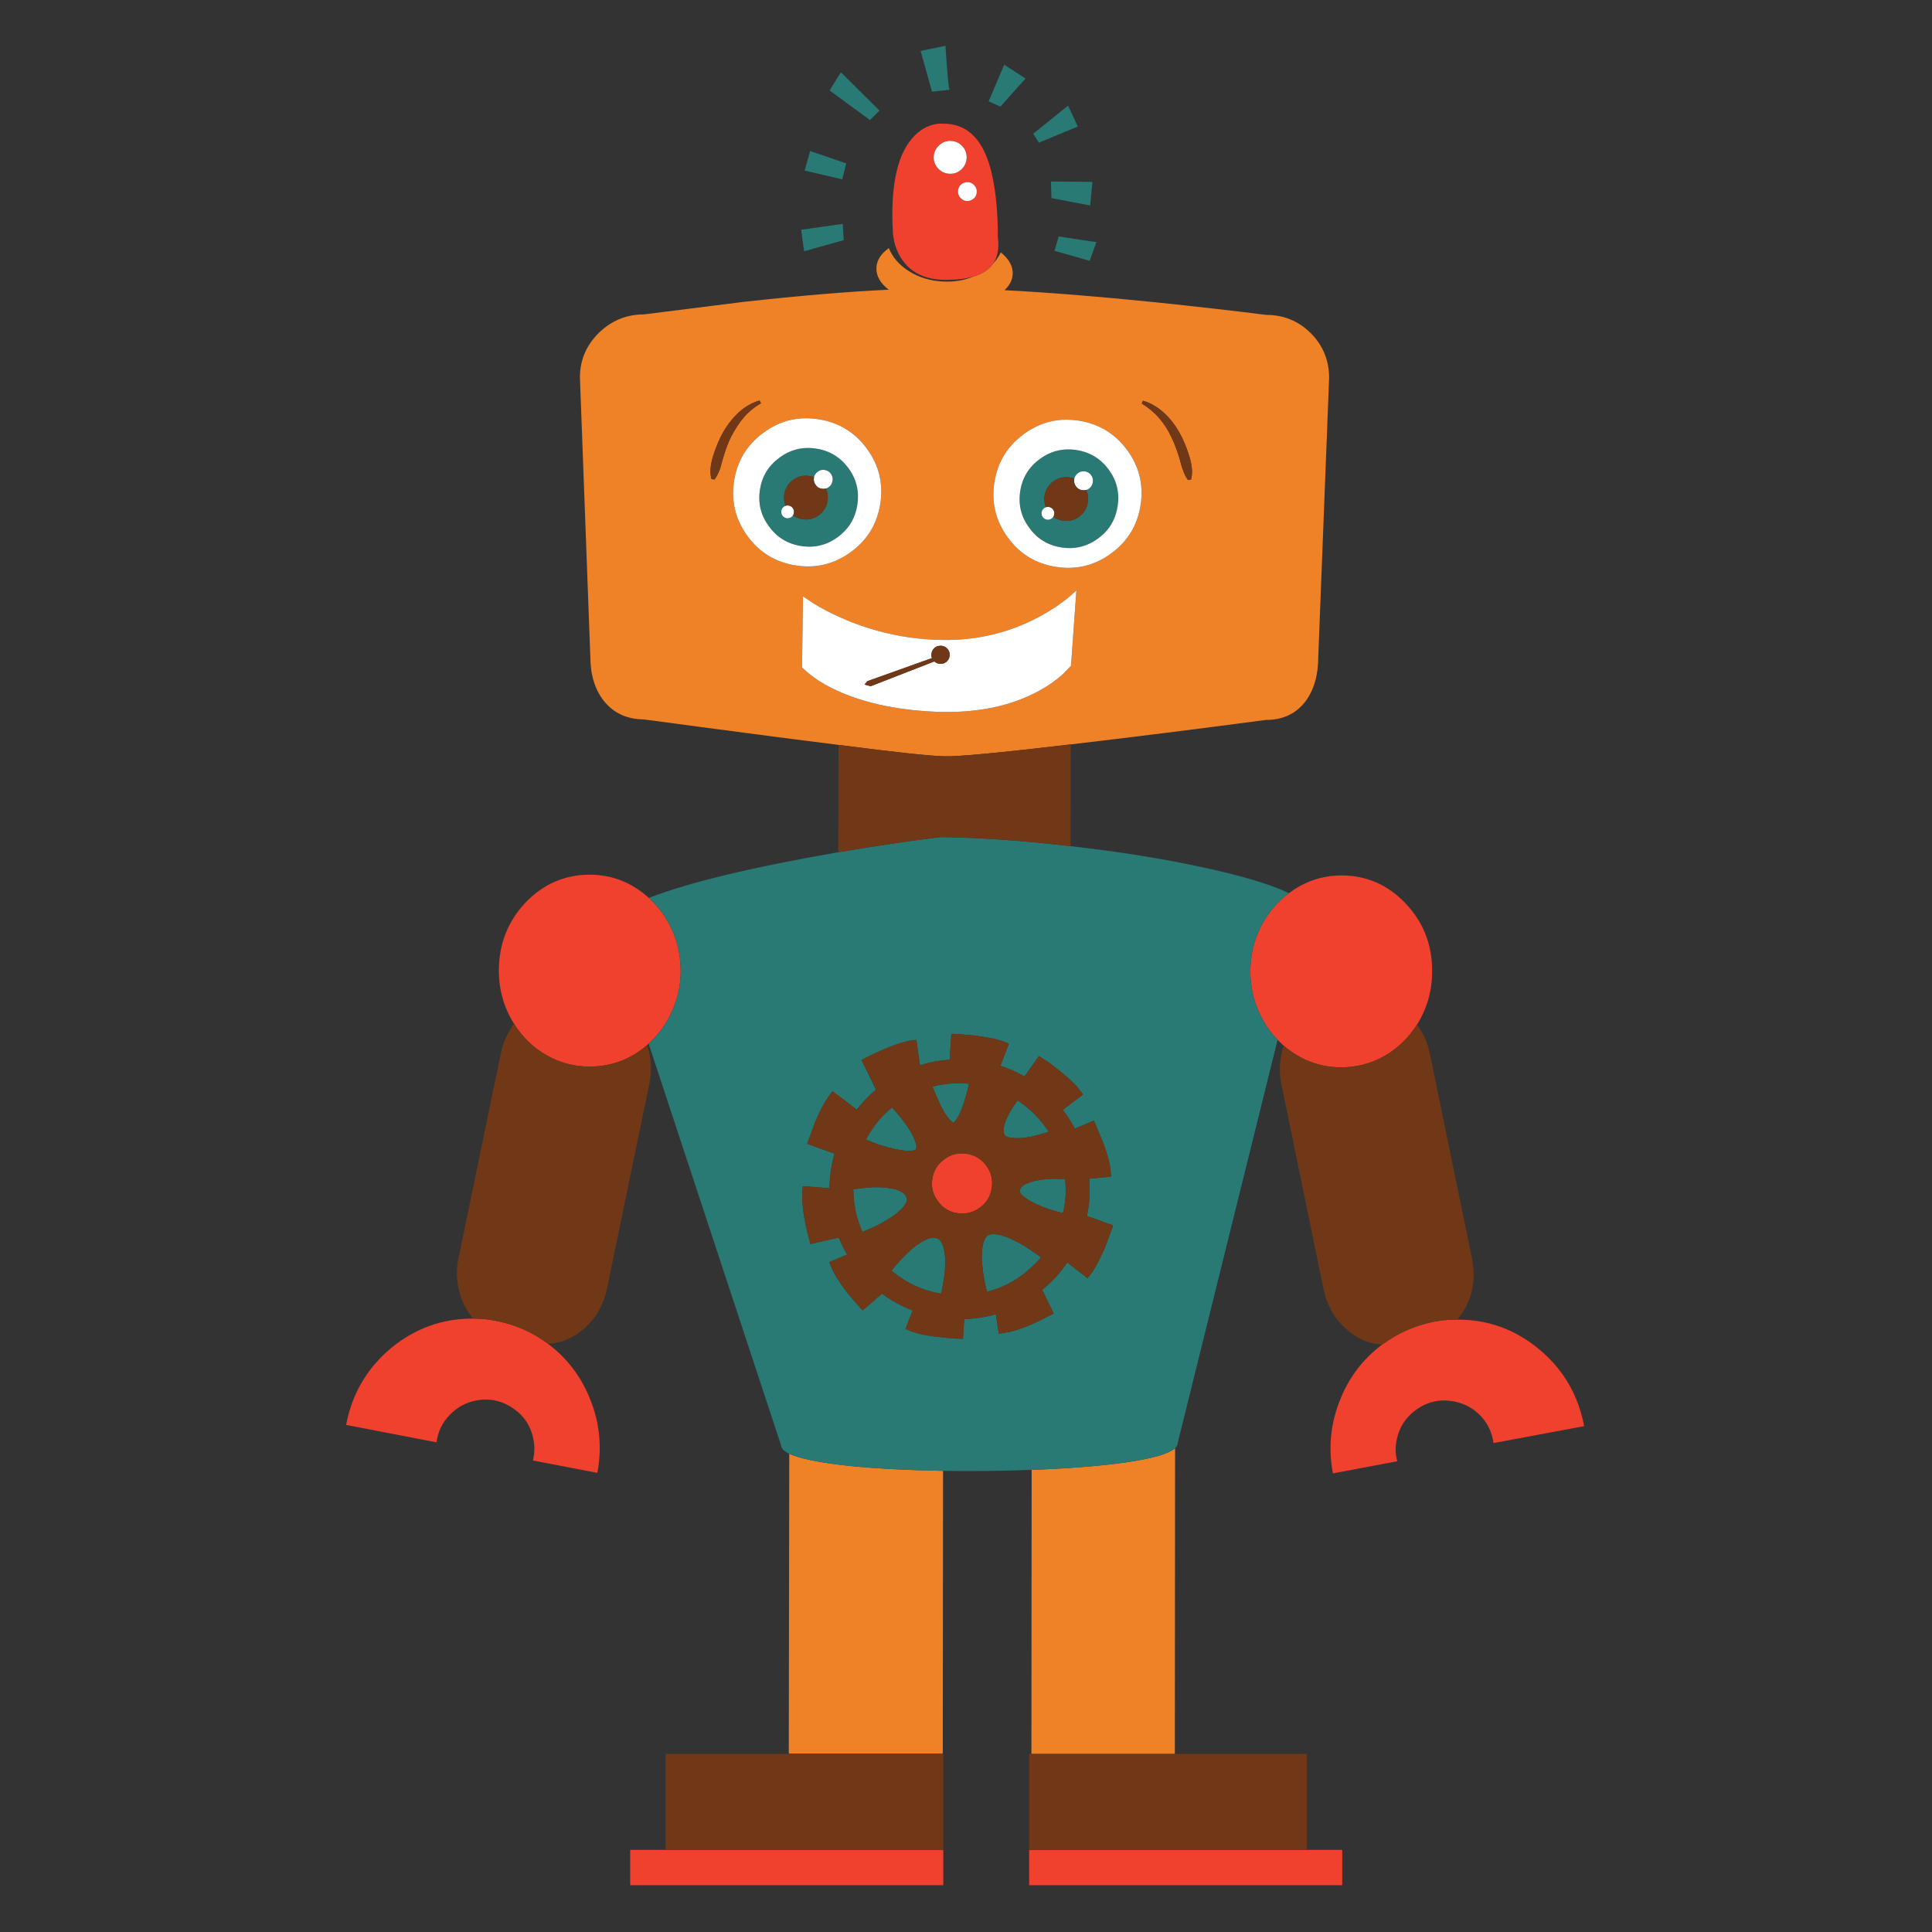 <?xml version="1.0" encoding="utf-8"?>
<!-- Generator: Adobe Illustrator 16.0.0, SVG Export Plug-In . SVG Version: 6.00 Build 0)  -->
<!DOCTYPE svg PUBLIC "-//W3C//DTD SVG 1.1//EN" "http://www.w3.org/Graphics/SVG/1.1/DTD/svg11.dtd">
<svg version="1.1" id="Layer_1" xmlns="http://www.w3.org/2000/svg" xmlns:xlink="http://www.w3.org/1999/xlink" x="0px" y="0px"
	 width="300px" height="300px" viewBox="0 0 300 300" enable-background="new 0 0 300 300" xml:space="preserve">
<rect x="0" y="0" width="300" height="300" fill="#333333" stroke="none"/>
<g>
	<path fill-rule="evenodd" clip-rule="evenodd" fill="#EF8127" d="M166.275,115.588c-11.082,1.309-17.618,1.924-19.608,1.842
		c-2.087-0.024-7.574-0.611-16.464-1.763c-5.67-0.705-12.415-1.58-20.235-2.626l-10.031-1.332c-2.614-0.029-4.679-0.995-6.195-2.899
		c-1.386-1.78-2.079-4.081-2.079-6.901L90.05,58.619c0-2.691,0.981-5.003,2.943-6.937c1.962-1.909,4.301-2.864,7.017-2.864
		l15.572-1.957c8.611-0.95,16.085-1.576,22.422-1.878c-1.333-1.017-1.973-2.159-1.913-3.425c0.057-1.146,0.699-2.159,1.928-3.038
		c0.576,1.449,1.626,2.651,3.151,3.606c1.544,0.968,3.302,1.499,5.275,1.589c1.702,0.086,3.283-0.175,4.741-0.784
		c1.377-0.417,2.385-1.084,3.022-2c0.495-0.523,0.892-1.104,1.193-1.742c1.281,1.031,1.898,2.146,1.851,3.346
		c-0.043,0.94-0.467,1.782-1.273,2.525c6.582,0.337,14.379,0.96,23.393,1.872c6.534,0.681,12.284,1.336,17.25,1.965
		c2.719,0,5.033,0.954,6.943,2.864c1.881,1.904,2.82,4.216,2.82,6.936l-1.684,43.291c0,2.845-0.668,5.157-2,6.937
		c-1.463,1.91-3.503,2.865-6.117,2.865C185.763,113.223,175.658,114.489,166.275,115.588z M115.459,64.857
		c0.757-0.891,1.659-1.637,2.705-2.238l-0.23-0.432c-1.204,0.365-2.291,0.993-3.259,1.886c-0.941,0.887-1.738,1.906-2.39,3.058
		c-0.552,0.963-1.048,2.125-1.489,3.482c-0.5,1.521-0.605,2.778-0.316,3.771l0.475,0.072c0.335-0.471,0.624-1.032,0.863-1.684
		c0.048-0.183,0.204-0.743,0.468-1.684c0.417-1.387,0.834-2.485,1.252-3.296C114.166,66.594,114.806,65.616,115.459,64.857z
		 M113.984,74.723c-0.481,3.124,0.219,5.966,2.093,8.528c1.861,2.551,4.365,4.07,7.512,4.554c3.143,0.479,5.991-0.22,8.548-2.101
		c2.559-1.875,4.075-4.377,4.557-7.506c0.479-3.142-0.22-5.991-2.095-8.547c-1.886-2.558-4.399-4.078-7.542-4.563
		c-3.142-0.48-5.982,0.223-8.521,2.108C115.98,69.067,114.463,71.577,113.984,74.723z M177.487,62.225l-0.195,0.431
		c1.069,0.657,1.972,1.415,2.705,2.274c0.734,0.84,1.36,1.809,1.878,2.907c0.446,0.912,0.867,2.007,1.261,3.289
		c0.259,0.994,0.428,1.568,0.51,1.727c0.206,0.652,0.48,1.214,0.821,1.684l0.475-0.079c0.283-0.994,0.178-2.248-0.316-3.763
		c-0.418-1.334-0.914-2.509-1.489-3.526c-0.682-1.204-1.466-2.212-2.354-3.022C179.761,63.206,178.662,62.564,177.487,62.225z
		 M175.02,69.874c-1.887-2.558-4.4-4.078-7.542-4.563c-3.143-0.479-5.982,0.224-8.52,2.109c-2.558,1.871-4.077,4.379-4.556,7.527
		c-0.479,3.123,0.219,5.965,2.095,8.527c1.859,2.552,4.365,4.07,7.512,4.555c3.142,0.48,5.991-0.221,8.549-2.101
		c2.557-1.876,4.075-4.378,4.554-7.505C177.593,75.279,176.894,72.43,175.02,69.874z M146.437,228.391l-0.044,43.916h-23.911
		l0.072-46.578c1.598,0.758,4.656,1.384,9.175,1.878C135.834,228.028,140.736,228.29,146.437,228.391z M182.465,224.864
		l-0.035,47.485h-22.271l0.036-44.11c5.752-0.211,10.576-0.59,14.471-1.137C178.902,226.498,181.501,225.752,182.465,224.864z
		 M165.735,92.922c-1.237,0.983-2.601,1.883-4.087,2.698c-4.74,2.595-9.854,3.848-15.342,3.756c-5.497-0.09-10.75-1.25-15.758-3.476
		c-1.574-0.696-3.018-1.454-4.333-2.273l-1.525-1.029l-0.151,11.053l1.094,0.964c0.979,0.806,2.147,1.547,3.504,2.223
		c4.346,2.168,9.698,3.394,16.054,3.677c6.356,0.278,11.784-0.827,16.283-3.317c1.407-0.771,2.624-1.64,3.656-2.604l1.174-1.216
		l0.833-11.687L165.735,92.922z"/>
	<path fill-rule="evenodd" clip-rule="evenodd" fill="#EF412D" d="M151.186,42.932c-1.175,0.355-2.614,0.53-4.317,0.525
		c-3.267,0.004-5.614-1.171-7.044-3.526c-0.442-0.734-0.767-1.542-0.973-2.425l-0.187-1.101c-0.471-7.584,0.677-12.727,3.44-15.428
		c0.863-0.845,1.842-1.396,2.935-1.655c0.542-0.12,0.998-0.158,1.368-0.116c3.865-0.053,6.402,2.545,7.605,7.793
		c0.623,2.734,0.936,6.028,0.936,9.88c0.226,1.665-0.021,3.015-0.741,4.052C153.57,41.848,152.563,42.515,151.186,42.932z
		 M220.028,159.11c-1.305,2.037-2.964,3.646-4.98,4.827c-2.115,1.199-4.375,1.8-6.777,1.8c-3.319,0-6.301-1.123-8.944-3.368
		l-0.943-0.906c-1.328-1.383-2.359-2.976-3.095-4.778c-0.758-1.856-1.135-3.819-1.135-5.887c0-2.456,0.548-4.768,1.646-6.937
		c1.069-2.091,2.521-3.817,4.354-5.173c2.455-1.833,5.173-2.75,8.152-2.75c3.895,0,7.214,1.452,9.958,4.354
		c2.773,2.926,4.146,6.443,4.117,10.548C222.382,153.844,221.597,156.6,220.028,159.11z M150.099,24.553
		c0.033-0.704-0.185-1.316-0.654-1.834c-0.475-0.523-1.07-0.801-1.783-0.835c-0.702-0.034-1.307,0.189-1.814,0.669
		c-0.527,0.475-0.813,1.063-0.857,1.763c-0.028,0.709,0.192,1.319,0.663,1.828c0.489,0.528,1.087,0.806,1.792,0.834
		c0.7,0.034,1.309-0.188,1.827-0.662C149.78,25.842,150.056,25.255,150.099,24.553z M150.287,28.281
		c-0.408-0.009-0.764,0.116-1.064,0.375c-0.299,0.278-0.452,0.624-0.463,1.036c-0.024,0.393,0.104,0.738,0.382,1.036
		c0.259,0.302,0.593,0.465,1.001,0.489c0.412,0.004,0.769-0.125,1.064-0.388c0.303-0.273,0.457-0.615,0.46-1.022
		c0.025-0.393-0.1-0.738-0.374-1.036C151.031,28.469,150.694,28.305,150.287,28.281z M100.714,162.052l-0.23,0.237
		c-2.59,2.222-5.572,3.332-8.945,3.332c-2.402,0-4.65-0.603-6.742-1.807c-2.039-1.175-3.699-2.794-4.98-4.855
		c-1.568-2.485-2.353-5.232-2.353-8.241c0-4.102,1.372-7.615,4.116-10.542c2.773-2.902,6.107-4.354,10.003-4.354
		c3.449,0,6.507,1.202,9.173,3.605c1.541,1.41,2.743,3.069,3.605,4.979c0.888,2.015,1.332,4.133,1.332,6.354
		c0,2.221-0.457,4.325-1.368,6.31C103.462,159.006,102.259,160.666,100.714,162.052z M214.617,208.79
		c2.456-1.806,5.162-2.995,8.117-3.57c1.045-0.206,2.224-0.309,3.533-0.309c4.754-0.03,8.987,1.499,12.699,4.583
		c3.767,3.113,6.105,7.1,7.017,11.959l-14.075,2.628c-0.205-1.593-0.858-2.992-1.957-4.196c-1.15-1.203-2.55-1.962-4.195-2.273
		c-2.067-0.394-3.963-0.003-5.685,1.173c-1.752,1.204-2.823,2.84-3.217,4.907c-0.211,1.122-0.173,2.192,0.115,3.21l-9.996,1.885
		c-0.733-3.896-0.38-7.659,1.06-11.289C209.419,213.941,211.614,211.039,214.617,208.79z M85.113,208.674
		c3.003,2.274,5.198,5.188,6.584,8.743c1.439,3.632,1.792,7.396,1.058,11.29l-9.996-1.921c0.26-1.152,0.286-2.224,0.079-3.217
		c-0.364-2.063-1.425-3.695-3.18-4.9c-1.723-1.176-3.617-1.581-5.685-1.215c-1.646,0.315-3.043,1.088-4.196,2.315
		c-1.123,1.176-1.787,2.574-1.993,4.196l-14.039-2.706c0.917-4.836,3.254-8.823,7.016-11.96c3.737-3.061,7.985-4.576,12.744-4.548
		c1.175,0,2.351,0.118,3.525,0.353C80.017,205.681,82.71,206.87,85.113,208.674z M153.165,181.021
		c0.747,1.026,1.026,2.178,0.834,3.453c-0.196,1.281-0.807,2.293-1.827,3.037c-1.056,0.776-2.222,1.068-3.497,0.87
		c-1.276-0.19-2.29-0.815-3.037-1.87c-0.776-1.021-1.067-2.173-0.871-3.454c0.191-1.276,0.814-2.287,1.864-3.037
		c1.026-0.771,2.178-1.063,3.453-0.87C151.36,179.346,152.389,179.97,153.165,181.021z M146.473,287.245v5.49H97.857v-5.49h5.491
		H146.473z M202.932,287.245h5.489v5.49h-48.614v-5.49H202.932z"/>
	<path fill-rule="evenodd" clip-rule="evenodd" fill="#297975" d="M100.756,139.429c6.094-2.38,15.896-4.745,29.411-7.096
		c5.904-0.992,11.21-1.776,15.916-2.353c6.012,0.077,12.729,0.547,20.149,1.411c7.191,0.811,13.806,1.857,19.847,3.139
		c6.428,1.357,11.12,2.744,14.075,4.159c-1.833,1.356-3.285,3.082-4.354,5.173c-1.099,2.168-1.646,4.481-1.646,6.937
		c0,2.067,0.377,4.03,1.135,5.887c0.735,1.803,1.767,3.396,3.095,4.778l-15.521,62.654c0,0.263-0.133,0.513-0.397,0.747
		c-0.964,0.888-3.563,1.634-7.8,2.238c-3.895,0.547-8.719,0.926-14.471,1.137c-5.017,0.183-9.604,0.233-13.758,0.151
		c-5.7-0.101-10.603-0.362-14.708-0.784c-4.519-0.494-7.577-1.12-9.175-1.878c-0.834-0.395-1.252-0.811-1.252-1.253l-20.588-62.424
		c1.545-1.386,2.749-3.046,3.612-4.979c0.912-1.985,1.368-4.089,1.368-6.31c0-2.222-0.444-4.34-1.332-6.354
		C103.499,142.498,102.297,140.839,100.756,139.429z M155.338,16.553l-1.821-0.814l2.418-5.692l3.31,2.145L155.338,16.553z
		 M163.195,28.181l6.435,0.064l-0.347,3.663l-6.016-1.145L163.195,28.181z M160.439,20.761l5.41-4.36l1.512,3.245l-6.037,2.504
		L160.439,20.761z M147.466,13.94l-2.749,0.295l-1.763-6.326l3.857-0.799C147.104,11.645,147.32,13.921,147.466,13.94z
		 M131.404,25.374l-0.626,2.476l-5.829-1.36l0.842-3.043L131.404,25.374z M128.821,14.04l1.749-2.82l6,5.951l-1.482,1.475
		L128.821,14.04z M130.858,34.765l0.157,2.526l-6.151,1.727l-0.468-3.34L130.858,34.765z M121.985,78.538
		c-0.091,0.033-0.181,0.081-0.266,0.144c-0.221,0.163-0.354,0.378-0.396,0.647c-0.038,0.269,0.021,0.516,0.179,0.741
		c0.164,0.22,0.381,0.353,0.655,0.396c0.268,0.039,0.513-0.023,0.734-0.187c0.105-0.072,0.189-0.158,0.252-0.259
		c0.426,0.317,0.921,0.518,1.482,0.604c0.542,0.082,1.058,0.045,1.547-0.108c0.341-0.114,0.667-0.285,0.979-0.51
		c0.758-0.552,1.207-1.293,1.345-2.224c0.105-0.686,0.02-1.324-0.258-1.914c0.163-0.048,0.321-0.129,0.475-0.245
		c0.313-0.245,0.5-0.57,0.561-0.978c0.063-0.389-0.021-0.746-0.251-1.072c-0.139-0.192-0.305-0.338-0.496-0.439
		c-0.145-0.078-0.303-0.13-0.476-0.158c-0.407-0.063-0.77,0.031-1.087,0.281c-0.302,0.225-0.489,0.508-0.561,0.848
		c-0.234-0.091-0.484-0.155-0.748-0.194c-0.926-0.144-1.765,0.063-2.519,0.619c-0.757,0.562-1.208,1.302-1.353,2.223
		C121.688,77.391,121.755,77.985,121.985,78.538z M126.734,69.658c2.087,0.321,3.758,1.336,5.016,3.043
		c1.237,1.689,1.697,3.577,1.381,5.663c-0.288,1.887-1.127,3.426-2.519,4.62c-0.158,0.139-0.323,0.271-0.496,0.396
		c-0.844,0.624-1.735,1.053-2.67,1.288c-0.963,0.244-1.973,0.286-3.029,0.122c-2.102-0.321-3.771-1.338-5.008-3.051
		c-1.262-1.693-1.731-3.591-1.41-5.692c0.316-2.082,1.331-3.745,3.043-4.987C122.735,69.804,124.633,69.336,126.734,69.658z
		 M169.204,40.5l-5.461-1.554l0.647-2.224l5.856,0.878L169.204,40.5z M166.822,74.328c-0.235-0.092-0.484-0.157-0.749-0.195
		c-0.009,0-0.016,0-0.021,0c-0.915-0.139-1.749,0.068-2.497,0.62c-0.354,0.263-0.642,0.565-0.863,0.906
		c-0.249,0.389-0.411,0.827-0.488,1.317c-0.067,0.431-0.058,0.847,0.028,1.244c0.043,0.183,0.101,0.362,0.172,0.541
		c-0.066,0.024-0.135,0.057-0.2,0.1c-0.025,0.015-0.047,0.029-0.065,0.043c-0.221,0.163-0.354,0.379-0.396,0.647
		c-0.038,0.269,0.021,0.516,0.181,0.742c0.091,0.125,0.202,0.22,0.331,0.288c0.097,0.053,0.204,0.088,0.323,0.107
		c0.27,0.039,0.514-0.023,0.733-0.187c0.105-0.073,0.19-0.158,0.253-0.26c0.428,0.317,0.921,0.519,1.483,0.604
		c0.752,0.116,1.45,0,2.092-0.345c0.145-0.077,0.288-0.168,0.434-0.274c0.758-0.552,1.207-1.292,1.345-2.224
		c0.105-0.686,0.02-1.324-0.259-1.914c0.163-0.049,0.321-0.129,0.476-0.245c0.311-0.245,0.498-0.571,0.561-0.979
		c0.063-0.388-0.021-0.746-0.252-1.072c-0.245-0.335-0.568-0.535-0.971-0.597c-0.408-0.063-0.771,0.031-1.087,0.28
		C167.081,73.704,166.895,73.987,166.822,74.328z M172.17,72.924c1.237,1.689,1.697,3.577,1.381,5.664
		c-0.322,2.101-1.327,3.773-3.016,5.015c-1.521,1.118-3.183,1.615-4.986,1.489c-0.235-0.014-0.473-0.04-0.713-0.078
		c-0.46-0.073-0.9-0.176-1.316-0.311c-1.497-0.489-2.728-1.403-3.692-2.741c-1.261-1.694-1.731-3.591-1.41-5.692
		c0.317-2.082,1.332-3.744,3.044-4.987c1.693-1.257,3.592-1.724,5.692-1.403C169.239,70.202,170.912,71.216,172.17,72.924z
		 M142.298,161.47l-1.064,0.151c-1.093,0.183-2.513,0.659-4.26,1.432c-0.858,0.373-1.634,0.735-2.323,1.087l-0.879,0.46l2.259,4.599
		c-1.165,0.993-2.162,2.026-2.992,3.101l-3.771-2.857l-0.604,0.828c-0.647,0.888-1.343,2.207-2.087,3.958l-1.237,3.376l4.252,1.539
		c-0.507,1.76-0.77,3.547-0.784,5.361l-4.159-0.317l-0.072,1.547c-0.006,1.765,0.331,3.927,1.007,6.483l0.252,0.957l4.396-1.007
		c0.451,1.084,0.893,1.964,1.324,2.641l-2.785,1.18l0.411,0.986c0.739,1.636,2.102,3.552,4.088,5.75l0.684,0.748l3-2.59
		c1.463,1.073,3.052,1.944,4.765,2.611l-1.123,2.871l0.979,0.388c1.065,0.404,2.531,0.693,4.396,0.871
		c0.94,0.12,1.797,0.197,2.568,0.231l0.992,0.035l0.188-3.058c1.689-0.058,3.33-0.313,4.923-0.764l0.453,3.03l1.03-0.159
		c1.778-0.293,3.976-1.132,6.59-2.519l0.906-0.461l-1.798-3.684c1.492-1.186,2.792-2.598,3.899-4.238l3.145,2.439l0.647-0.82
		c0.614-0.868,1.313-2.202,2.095-4.001l1.237-3.374l-4.064-1.461c0.272-1.271,0.416-2.642,0.431-4.109l-0.064-1.685l3.375-0.323
		l-0.078-1.051c-0.126-1.113-0.52-2.548-1.181-4.303c-0.648-1.569-0.982-2.37-1.002-2.404l-0.417-0.935l-2.949,1.259
		c-0.47-0.95-1.097-1.923-1.878-2.921l3.166-2.403l-0.633-0.821c-0.619-0.81-1.716-1.832-3.29-3.064
		c-1.237-0.989-1.935-1.495-2.093-1.519l-0.835-0.562l-2.245,3.174c-1.329-0.739-2.579-1.29-3.749-1.655l1.323-3.439l-0.978-0.389
		c-0.864-0.317-2.327-0.607-4.391-0.871c-1.688-0.152-2.546-0.232-2.575-0.237l-0.993-0.029l-0.252,4.009
		c-1.646,0.119-3.186,0.418-4.62,0.893L142.298,161.47z M138.527,171.982c0.827,0.897,1.537,1.766,2.131,2.605
		c0.484,0.633,0.885,1.309,1.201,2.028c0.303,0.657,0.453,1.159,0.453,1.504l-0.093,0.346l-0.007,0.043
		c-0.264,0.145-0.634,0.206-1.108,0.188c-1.04,0-2.58-0.316-4.62-0.95l-2.036-0.784c0.854-1.578,1.827-2.897,2.923-3.957
		C137.781,172.586,138.168,172.246,138.527,171.982z M144.789,168.73c1.338-0.355,2.754-0.538,4.245-0.547l1.432,0.101
		c-0.298,1.42-0.689,2.746-1.172,3.979c-0.351,0.878-0.686,1.495-1.002,1.85l-0.236,0.245l-0.145-0.101
		c-0.724-0.514-1.499-1.728-2.323-3.642C145.404,170.235,145.139,169.607,144.789,168.73z M132.629,184.646
		c1.577-0.211,2.74-0.311,3.488-0.302c1.357,0.015,2.455,0.168,3.289,0.46c0.476,0.202,0.794,0.383,0.956,0.541
		c0.193,0.167,0.322,0.376,0.389,0.626c0.024,0.028,0.052,0.127,0.079,0.295c-0.004,0.369-0.28,0.846-0.826,1.432
		c-0.763,0.814-2.085,1.705-3.966,2.67l-2.108,0.928c-0.921-1.985-1.396-4.194-1.425-6.628L132.629,184.646z M141.19,194.325
		c0.668-0.647,1.376-1.179,2.131-1.598c0.728-0.393,1.29-0.575,1.683-0.546c0.164,0,0.346,0.042,0.548,0.129
		c0.354,0.134,0.646,0.499,0.869,1.094c0.241,0.7,0.358,1.585,0.354,2.655c0.004,1.012-0.123,2.194-0.383,3.549l-0.236,1.28
		c-2.865-0.466-5.443-1.661-7.735-3.584C139.403,196.096,140.327,195.103,141.19,194.325z M153.388,191.821
		c0.201-0.102,0.479-0.163,0.834-0.188c1.171-0.005,2.835,0.639,4.994,1.929l2.059,1.389l0.359,0.295
		c-0.269,0.36-0.604,0.723-1.008,1.087c-2.058,2.092-4.502,3.507-7.332,4.245l-0.043-0.006c-0.514-2.025-0.78-3.867-0.799-5.527
		c0.019-0.983,0.122-1.742,0.31-2.273C152.943,192.292,153.152,191.975,153.388,191.821z M157.985,170.91l0.007-0.043
		c0.95,0.604,1.841,1.328,2.67,2.172c0.745,0.73,1.476,1.629,2.195,2.698c-2.164,0.71-3.828,1.041-4.994,0.994
		c-0.94-0.006-1.547-0.148-1.821-0.432c-0.129-0.182-0.198-0.42-0.207-0.713c0-0.858,0.406-1.96,1.222-3.302
		C157.201,172.044,157.511,171.587,157.985,170.91z M158.763,184.164c0.509-0.378,1.301-0.673,2.374-0.884
		c0.966-0.173,1.924-0.253,2.88-0.238l1.078,0.051l0.316,0.044l0.072,1.575c0.024,1.257-0.119,2.475-0.431,3.656
		c-1.45-0.331-2.833-0.797-4.152-1.397c-0.897-0.432-1.594-0.86-2.087-1.287c-0.352-0.316-0.512-0.565-0.481-0.749l0.006-0.078
		C158.371,184.648,158.513,184.42,158.763,184.164z"/>
	<path fill-rule="evenodd" clip-rule="evenodd" fill="#FFFFFF" d="M150.099,24.553c-0.043,0.702-0.318,1.289-0.827,1.764
		c-0.519,0.475-1.127,0.696-1.827,0.662c-0.705-0.029-1.303-0.307-1.792-0.834c-0.471-0.509-0.691-1.118-0.663-1.828
		c0.044-0.701,0.33-1.288,0.857-1.763c0.508-0.48,1.112-0.703,1.814-0.669c0.713,0.034,1.309,0.312,1.783,0.835
		C149.914,23.237,150.132,23.849,150.099,24.553z M150.287,28.281c0.407,0.024,0.744,0.188,1.006,0.49
		c0.274,0.298,0.399,0.643,0.374,1.036c-0.003,0.408-0.157,0.749-0.46,1.022c-0.296,0.264-0.652,0.392-1.064,0.388
		c-0.408-0.024-0.742-0.187-1.001-0.489c-0.277-0.298-0.406-0.643-0.382-1.036c0.011-0.413,0.164-0.758,0.463-1.036
		C149.523,28.396,149.879,28.272,150.287,28.281z M128.238,75.868c-0.197,0.053-0.408,0.062-0.634,0.029
		c-0.374-0.058-0.673-0.232-0.9-0.526c-0.019-0.019-0.036-0.04-0.049-0.064c-0.245-0.331-0.335-0.698-0.273-1.101
		c0-0.034,0.007-0.067,0.021-0.101c0.072-0.34,0.259-0.623,0.561-0.848c0.317-0.25,0.68-0.344,1.087-0.281
		c0.172,0.028,0.331,0.081,0.476,0.158c0.19,0.101,0.356,0.247,0.496,0.439c0.23,0.326,0.314,0.683,0.251,1.072
		c-0.062,0.408-0.248,0.733-0.561,0.978C128.559,75.738,128.401,75.819,128.238,75.868z M121.985,78.538
		c0.149-0.054,0.308-0.069,0.475-0.044c0.27,0.044,0.485,0.175,0.648,0.396c0.163,0.226,0.222,0.472,0.18,0.741
		c-0.019,0.144-0.067,0.273-0.144,0.388c-0.063,0.101-0.147,0.187-0.252,0.259c-0.221,0.164-0.466,0.226-0.734,0.187
		c-0.274-0.042-0.491-0.175-0.655-0.396c-0.158-0.226-0.217-0.472-0.179-0.741c0.042-0.269,0.175-0.484,0.396-0.647
		C121.804,78.619,121.894,78.571,121.985,78.538z M126.734,69.658c-2.101-0.321-3.999,0.146-5.691,1.403
		c-1.713,1.242-2.727,2.905-3.043,4.987c-0.321,2.101,0.148,3.999,1.41,5.692c1.237,1.712,2.907,2.73,5.008,3.051
		c1.056,0.164,2.065,0.123,3.029-0.122c0.936-0.235,1.827-0.665,2.67-1.288c0.172-0.125,0.337-0.257,0.496-0.396
		c1.392-1.194,2.23-2.733,2.519-4.62c0.316-2.086-0.144-3.974-1.381-5.663C130.492,70.994,128.821,69.979,126.734,69.658z
		 M113.984,74.723c0.479-3.146,1.997-5.655,4.554-7.526c2.539-1.886,5.378-2.588,8.521-2.108c3.143,0.485,5.656,2.005,7.542,4.563
		c1.875,2.556,2.573,5.406,2.095,8.547c-0.481,3.128-1.998,5.63-4.557,7.506c-2.558,1.881-5.406,2.581-8.548,2.101
		c-3.147-0.484-5.651-2.003-7.512-4.554C114.203,80.688,113.503,77.846,113.984,74.723z M168.657,76.091
		c-0.195,0.052-0.409,0.062-0.634,0.028c-0.402-0.063-0.72-0.259-0.949-0.59c-0.246-0.331-0.336-0.698-0.274-1.101
		c0-0.034,0.007-0.067,0.022-0.1c0.072-0.341,0.259-0.625,0.562-0.85c0.316-0.249,0.679-0.343,1.087-0.28
		c0.402,0.062,0.726,0.261,0.971,0.597c0.23,0.326,0.314,0.684,0.252,1.072c-0.063,0.408-0.25,0.734-0.561,0.979
		C168.979,75.961,168.82,76.042,168.657,76.091z M162.403,78.761c0.149-0.054,0.308-0.068,0.476-0.043
		c0.269,0.043,0.485,0.176,0.647,0.396c0.163,0.226,0.224,0.473,0.181,0.741c-0.021,0.144-0.068,0.273-0.145,0.388
		c-0.063,0.102-0.147,0.187-0.253,0.26c-0.22,0.164-0.464,0.225-0.733,0.187c-0.119-0.019-0.227-0.055-0.323-0.107
		c-0.129-0.068-0.24-0.164-0.331-0.288c-0.159-0.226-0.219-0.473-0.181-0.742c0.043-0.268,0.176-0.484,0.396-0.647
		c0.019-0.014,0.04-0.029,0.065-0.043C162.269,78.818,162.337,78.785,162.403,78.761z M172.17,72.924
		c-1.258-1.708-2.931-2.722-5.017-3.044c-2.101-0.321-3.999,0.146-5.692,1.403c-1.712,1.243-2.727,2.906-3.044,4.987
		c-0.321,2.101,0.149,3.999,1.41,5.692c0.965,1.338,2.195,2.252,3.692,2.741c0.416,0.135,0.856,0.237,1.316,0.311
		c0.24,0.038,0.478,0.064,0.713,0.078c1.804,0.125,3.466-0.371,4.986-1.489c1.688-1.242,2.693-2.915,3.016-5.015
		C173.867,76.501,173.407,74.613,172.17,72.924z M175.02,69.874c1.874,2.557,2.573,5.406,2.092,8.549
		c-0.479,3.127-1.997,5.629-4.554,7.505c-2.558,1.88-5.407,2.581-8.549,2.101c-3.146-0.484-5.652-2.002-7.512-4.555
		c-1.876-2.562-2.574-5.404-2.095-8.527c0.479-3.147,1.998-5.656,4.556-7.527c2.537-1.885,5.377-2.588,8.52-2.109
		C170.619,65.796,173.133,67.316,175.02,69.874z M165.735,92.922l1.402-1.231l-0.833,11.687l-1.174,1.216
		c-1.032,0.964-2.249,1.833-3.656,2.604c-4.499,2.49-9.927,3.596-16.283,3.317c-6.356-0.283-11.708-1.509-16.054-3.677
		c-1.356-0.676-2.525-1.417-3.504-2.223l-1.094-0.964l0.151-11.053l1.525,1.029c1.315,0.82,2.759,1.578,4.333,2.273
		c5.008,2.226,10.261,3.385,15.758,3.476c5.488,0.091,10.602-1.161,15.342-3.756C163.135,94.805,164.498,93.905,165.735,92.922z
		 M144.645,101.463c-0.043,0.259-0.02,0.5,0.072,0.726l-10.031,3.584l-0.438,0.524l0.942,0.259l9.887-3.849
		c0.216,0.196,0.472,0.317,0.771,0.359c0.384,0.058,0.733-0.026,1.05-0.252c0.308-0.23,0.492-0.539,0.555-0.928
		c0.057-0.384-0.026-0.73-0.252-1.043c-0.235-0.312-0.544-0.496-0.929-0.554c-0.388-0.058-0.746,0.024-1.071,0.245
		C144.886,100.77,144.702,101.08,144.645,101.463z"/>
	<path fill-rule="evenodd" clip-rule="evenodd" fill="#703817" d="M226.268,204.911c-1.31,0-2.488,0.103-3.533,0.309
		c-2.955,0.575-5.661,1.765-8.117,3.57c-2.145-0.129-4.065-0.994-5.765-2.591c-1.722-1.593-2.832-3.591-3.331-5.995l-6.549-31.841
		c-0.416-2.063-0.3-4.062,0.354-5.994c2.644,2.245,5.625,3.368,8.944,3.368c2.402,0,4.662-0.601,6.777-1.8
		c2.017-1.181,3.676-2.79,4.98-4.827c0.993,1.309,1.659,2.813,2.002,4.511l6.546,31.834c0.365,1.78,0.339,3.507-0.078,5.181
		C228.08,202.254,227.336,203.677,226.268,204.911z M79.817,158.959c1.281,2.062,2.941,3.681,4.98,4.855
		c2.092,1.204,4.34,1.807,6.742,1.807c3.373,0,6.354-1.11,8.945-3.332c0.652,1.91,0.77,3.908,0.353,5.995l-6.591,31.841
		c-0.495,2.403-1.605,4.403-3.332,6.001c-1.699,1.564-3.631,2.413-5.8,2.548c-2.403-1.804-5.097-2.993-8.081-3.569
		c-1.175-0.234-2.35-0.353-3.525-0.353c-1.07-1.204-1.801-2.616-2.195-4.237c-0.446-1.698-0.485-3.424-0.115-5.174l6.584-31.835
		C78.122,161.885,78.8,160.369,79.817,158.959z M146.473,287.245h-43.125V272.35h43.125V287.245z M160.158,272.35h22.271h20.502
		v14.896h-43.125V272.35H160.158z M130.167,132.333l0.036-16.665c8.89,1.152,14.377,1.739,16.464,1.763
		c1.99,0.082,8.526-0.533,19.608-1.842l-0.043,15.802c-7.421-0.863-14.138-1.333-20.149-1.411
		C141.377,130.556,136.071,131.34,130.167,132.333z M123.144,80.02c0.076-0.115,0.125-0.244,0.144-0.388
		c0.042-0.27-0.017-0.516-0.18-0.741c-0.164-0.221-0.379-0.352-0.648-0.396c-0.167-0.024-0.325-0.009-0.475,0.044
		c-0.23-0.553-0.297-1.147-0.202-1.786c0.145-0.921,0.596-1.662,1.353-2.223c0.754-0.557,1.593-0.763,2.519-0.619
		c0.264,0.039,0.514,0.103,0.748,0.194c-0.014,0.034-0.021,0.067-0.021,0.101c-0.062,0.403,0.029,0.77,0.273,1.101
		c0.014,0.024,0.03,0.045,0.049,0.064c0.227,0.293,0.526,0.468,0.9,0.526c0.226,0.033,0.437,0.024,0.634-0.029
		c0.278,0.59,0.364,1.228,0.258,1.914c-0.138,0.931-0.587,1.671-1.345,2.224c-0.311,0.225-0.637,0.396-0.979,0.51
		c-0.489,0.154-1.005,0.19-1.547,0.108C124.065,80.537,123.57,80.336,123.144,80.02z M115.459,64.857
		c-0.653,0.758-1.293,1.737-1.922,2.936c-0.418,0.811-0.834,1.91-1.252,3.296c-0.264,0.94-0.419,1.501-0.468,1.684
		c-0.24,0.652-0.528,1.213-0.863,1.684l-0.475-0.072c-0.289-0.993-0.183-2.25,0.316-3.771c0.441-1.357,0.937-2.519,1.489-3.482
		c0.652-1.152,1.448-2.171,2.39-3.058c0.968-0.893,2.055-1.521,3.259-1.886l0.23,0.432C117.118,63.22,116.216,63.966,115.459,64.857
		z M177.487,62.225c1.175,0.34,2.273,0.981,3.295,1.921c0.888,0.81,1.672,1.818,2.354,3.022c0.575,1.017,1.071,2.192,1.489,3.526
		c0.494,1.516,0.6,2.77,0.316,3.763l-0.475,0.079c-0.341-0.47-0.615-1.032-0.821-1.684c-0.082-0.158-0.251-0.733-0.51-1.727
		c-0.394-1.281-0.814-2.377-1.261-3.289c-0.518-1.099-1.144-2.067-1.878-2.907c-0.733-0.859-1.636-1.617-2.705-2.274L177.487,62.225
		z M163.563,80.242c0.076-0.115,0.124-0.244,0.145-0.388c0.043-0.268-0.018-0.516-0.181-0.741c-0.162-0.22-0.379-0.352-0.647-0.396
		c-0.168-0.024-0.326-0.01-0.476,0.043c-0.071-0.179-0.129-0.358-0.172-0.541c-0.086-0.397-0.096-0.813-0.028-1.244
		c0.077-0.49,0.239-0.928,0.488-1.317c0.222-0.341,0.51-0.643,0.863-0.906c0.748-0.552,1.582-0.758,2.497-0.62
		c0.006,0,0.013,0,0.021,0c0.265,0.039,0.514,0.104,0.749,0.195c-0.016,0.033-0.022,0.066-0.022,0.1
		c-0.062,0.403,0.028,0.77,0.274,1.101c0.229,0.331,0.547,0.528,0.949,0.59c0.225,0.034,0.438,0.024,0.634-0.028
		c0.278,0.59,0.364,1.228,0.259,1.914c-0.138,0.931-0.587,1.671-1.345,2.224c-0.146,0.105-0.289,0.197-0.434,0.274
		c-0.642,0.345-1.34,0.46-2.092,0.345C164.483,80.761,163.99,80.559,163.563,80.242z M144.645,101.463
		c0.058-0.384,0.241-0.693,0.555-0.929c0.325-0.22,0.684-0.302,1.071-0.245c0.385,0.058,0.693,0.242,0.929,0.554
		c0.226,0.313,0.309,0.659,0.252,1.043c-0.063,0.389-0.247,0.698-0.555,0.928c-0.316,0.226-0.666,0.31-1.05,0.252
		c-0.299-0.042-0.555-0.163-0.771-0.359l-9.887,3.849l-0.942-0.259l0.438-0.524l10.031-3.584
		C144.625,101.964,144.602,101.722,144.645,101.463z M144.789,168.73c0.35,0.877,0.615,1.505,0.799,1.885
		c0.824,1.914,1.6,3.128,2.323,3.642l0.145,0.101l0.236-0.245c0.316-0.354,0.651-0.972,1.002-1.85
		c0.482-1.232,0.874-2.559,1.172-3.979l-1.432-0.101C147.543,168.192,146.127,168.375,144.789,168.73z M138.527,171.982
		c-0.359,0.264-0.746,0.604-1.156,1.022c-1.096,1.06-2.069,2.379-2.923,3.957l2.036,0.784c2.04,0.634,3.58,0.95,4.62,0.95
		c0.475,0.019,0.845-0.043,1.108-0.188l0.007-0.043l0.093-0.346c0-0.345-0.15-0.847-0.453-1.504
		c-0.316-0.72-0.717-1.396-1.201-2.028C140.064,173.748,139.354,172.88,138.527,171.982z M142.298,161.47l0.555,3.965
		c1.435-0.475,2.975-0.773,4.62-0.893l0.252-4.009l0.993,0.029c0.029,0.005,0.887,0.085,2.575,0.237
		c2.063,0.264,3.526,0.554,4.391,0.871l0.978,0.389l-1.323,3.439c1.17,0.365,2.42,0.916,3.749,1.655l2.245-3.174l0.835,0.562
		c0.158,0.023,0.855,0.529,2.093,1.519c1.574,1.232,2.671,2.255,3.29,3.064l0.633,0.821l-3.166,2.403
		c0.781,0.998,1.408,1.971,1.878,2.921l2.949-1.259l0.417,0.935c0.02,0.034,0.354,0.835,1.002,2.404
		c0.661,1.755,1.055,3.189,1.181,4.303l0.078,1.051l-3.375,0.323l0.064,1.685c-0.015,1.468-0.158,2.838-0.431,4.109l4.064,1.461
		l-1.237,3.374c-0.782,1.799-1.48,3.133-2.095,4.001l-0.647,0.82l-3.145-2.439c-1.107,1.641-2.407,3.053-3.899,4.238l1.798,3.684
		l-0.906,0.461c-2.614,1.387-4.812,2.226-6.59,2.519l-1.03,0.159l-0.453-3.03c-1.593,0.451-3.233,0.706-4.923,0.764l-0.188,3.058
		l-0.992-0.035c-0.771-0.034-1.628-0.111-2.568-0.231c-1.865-0.178-3.331-0.467-4.396-0.871l-0.979-0.388l1.123-2.871
		c-1.713-0.667-3.302-1.538-4.765-2.611l-3,2.59l-0.684-0.748c-1.986-2.198-3.349-4.114-4.088-5.75l-0.411-0.986l2.785-1.18
		c-0.431-0.677-0.873-1.557-1.324-2.641l-4.396,1.007l-0.252-0.957c-0.677-2.557-1.013-4.719-1.007-6.483l0.072-1.547l4.159,0.317
		c0.015-1.814,0.277-3.602,0.784-5.361l-4.252-1.539l1.237-3.376c0.744-1.751,1.439-3.07,2.087-3.958l0.604-0.828l3.771,2.857
		c0.83-1.074,1.827-2.107,2.992-3.101l-2.259-4.599l0.879-0.46c0.689-0.352,1.465-0.714,2.323-1.087
		c1.747-0.772,3.167-1.249,4.26-1.432L142.298,161.47z M153.165,181.021c-0.776-1.051-1.805-1.675-3.081-1.871
		c-1.275-0.192-2.427,0.099-3.453,0.87c-1.05,0.75-1.673,1.761-1.864,3.037c-0.196,1.281,0.095,2.433,0.871,3.454
		c0.747,1.055,1.761,1.68,3.037,1.87c1.275,0.198,2.441-0.094,3.497-0.87c1.021-0.744,1.631-1.756,1.827-3.037
		C154.191,183.198,153.912,182.047,153.165,181.021z M153.388,191.821c-0.235,0.153-0.444,0.471-0.626,0.95
		c-0.188,0.531-0.291,1.29-0.31,2.273c0.019,1.66,0.285,3.502,0.799,5.527l0.043,0.006c2.83-0.738,5.274-2.153,7.332-4.245
		c0.403-0.364,0.739-0.727,1.008-1.087l-0.359-0.295l-2.059-1.389c-2.159-1.29-3.823-1.934-4.994-1.929
		C153.867,191.658,153.589,191.72,153.388,191.821z M141.19,194.325c-0.863,0.777-1.787,1.771-2.77,2.979
		c2.292,1.923,4.87,3.118,7.735,3.584l0.236-1.28c0.26-1.354,0.387-2.537,0.383-3.549c0.004-1.07-0.113-1.955-0.354-2.655
		c-0.224-0.595-0.515-0.96-0.869-1.094c-0.202-0.087-0.384-0.129-0.548-0.129c-0.393-0.029-0.955,0.153-1.683,0.546
		C142.566,193.146,141.858,193.678,141.19,194.325z M132.629,184.646l-0.124,0.021c0.029,2.434,0.504,4.643,1.425,6.628l2.108-0.928
		c1.881-0.965,3.203-1.855,3.966-2.67c0.546-0.586,0.822-1.063,0.826-1.432c-0.027-0.168-0.055-0.267-0.079-0.295
		c-0.066-0.25-0.195-0.459-0.389-0.626c-0.162-0.158-0.48-0.339-0.956-0.541c-0.834-0.292-1.932-0.445-3.289-0.46
		C135.369,184.336,134.206,184.436,132.629,184.646z M158.763,184.164c-0.25,0.256-0.392,0.484-0.425,0.692l-0.006,0.078
		c-0.03,0.184,0.13,0.433,0.481,0.749c0.493,0.427,1.189,0.855,2.087,1.287c1.319,0.601,2.702,1.066,4.152,1.397
		c0.312-1.182,0.455-2.399,0.431-3.656l-0.072-1.575l-0.316-0.044l-1.078-0.051c-0.956-0.015-1.914,0.065-2.88,0.238
		C160.063,183.491,159.271,183.786,158.763,184.164z M157.985,170.91c-0.475,0.677-0.784,1.134-0.929,1.375
		c-0.815,1.342-1.222,2.443-1.222,3.302c0.009,0.293,0.078,0.531,0.207,0.713c0.274,0.283,0.881,0.426,1.821,0.432
		c1.166,0.047,2.83-0.284,4.994-0.994c-0.72-1.069-1.45-1.968-2.195-2.698c-0.829-0.844-1.72-1.568-2.67-2.172L157.985,170.91z"/>
</g>
</svg>
